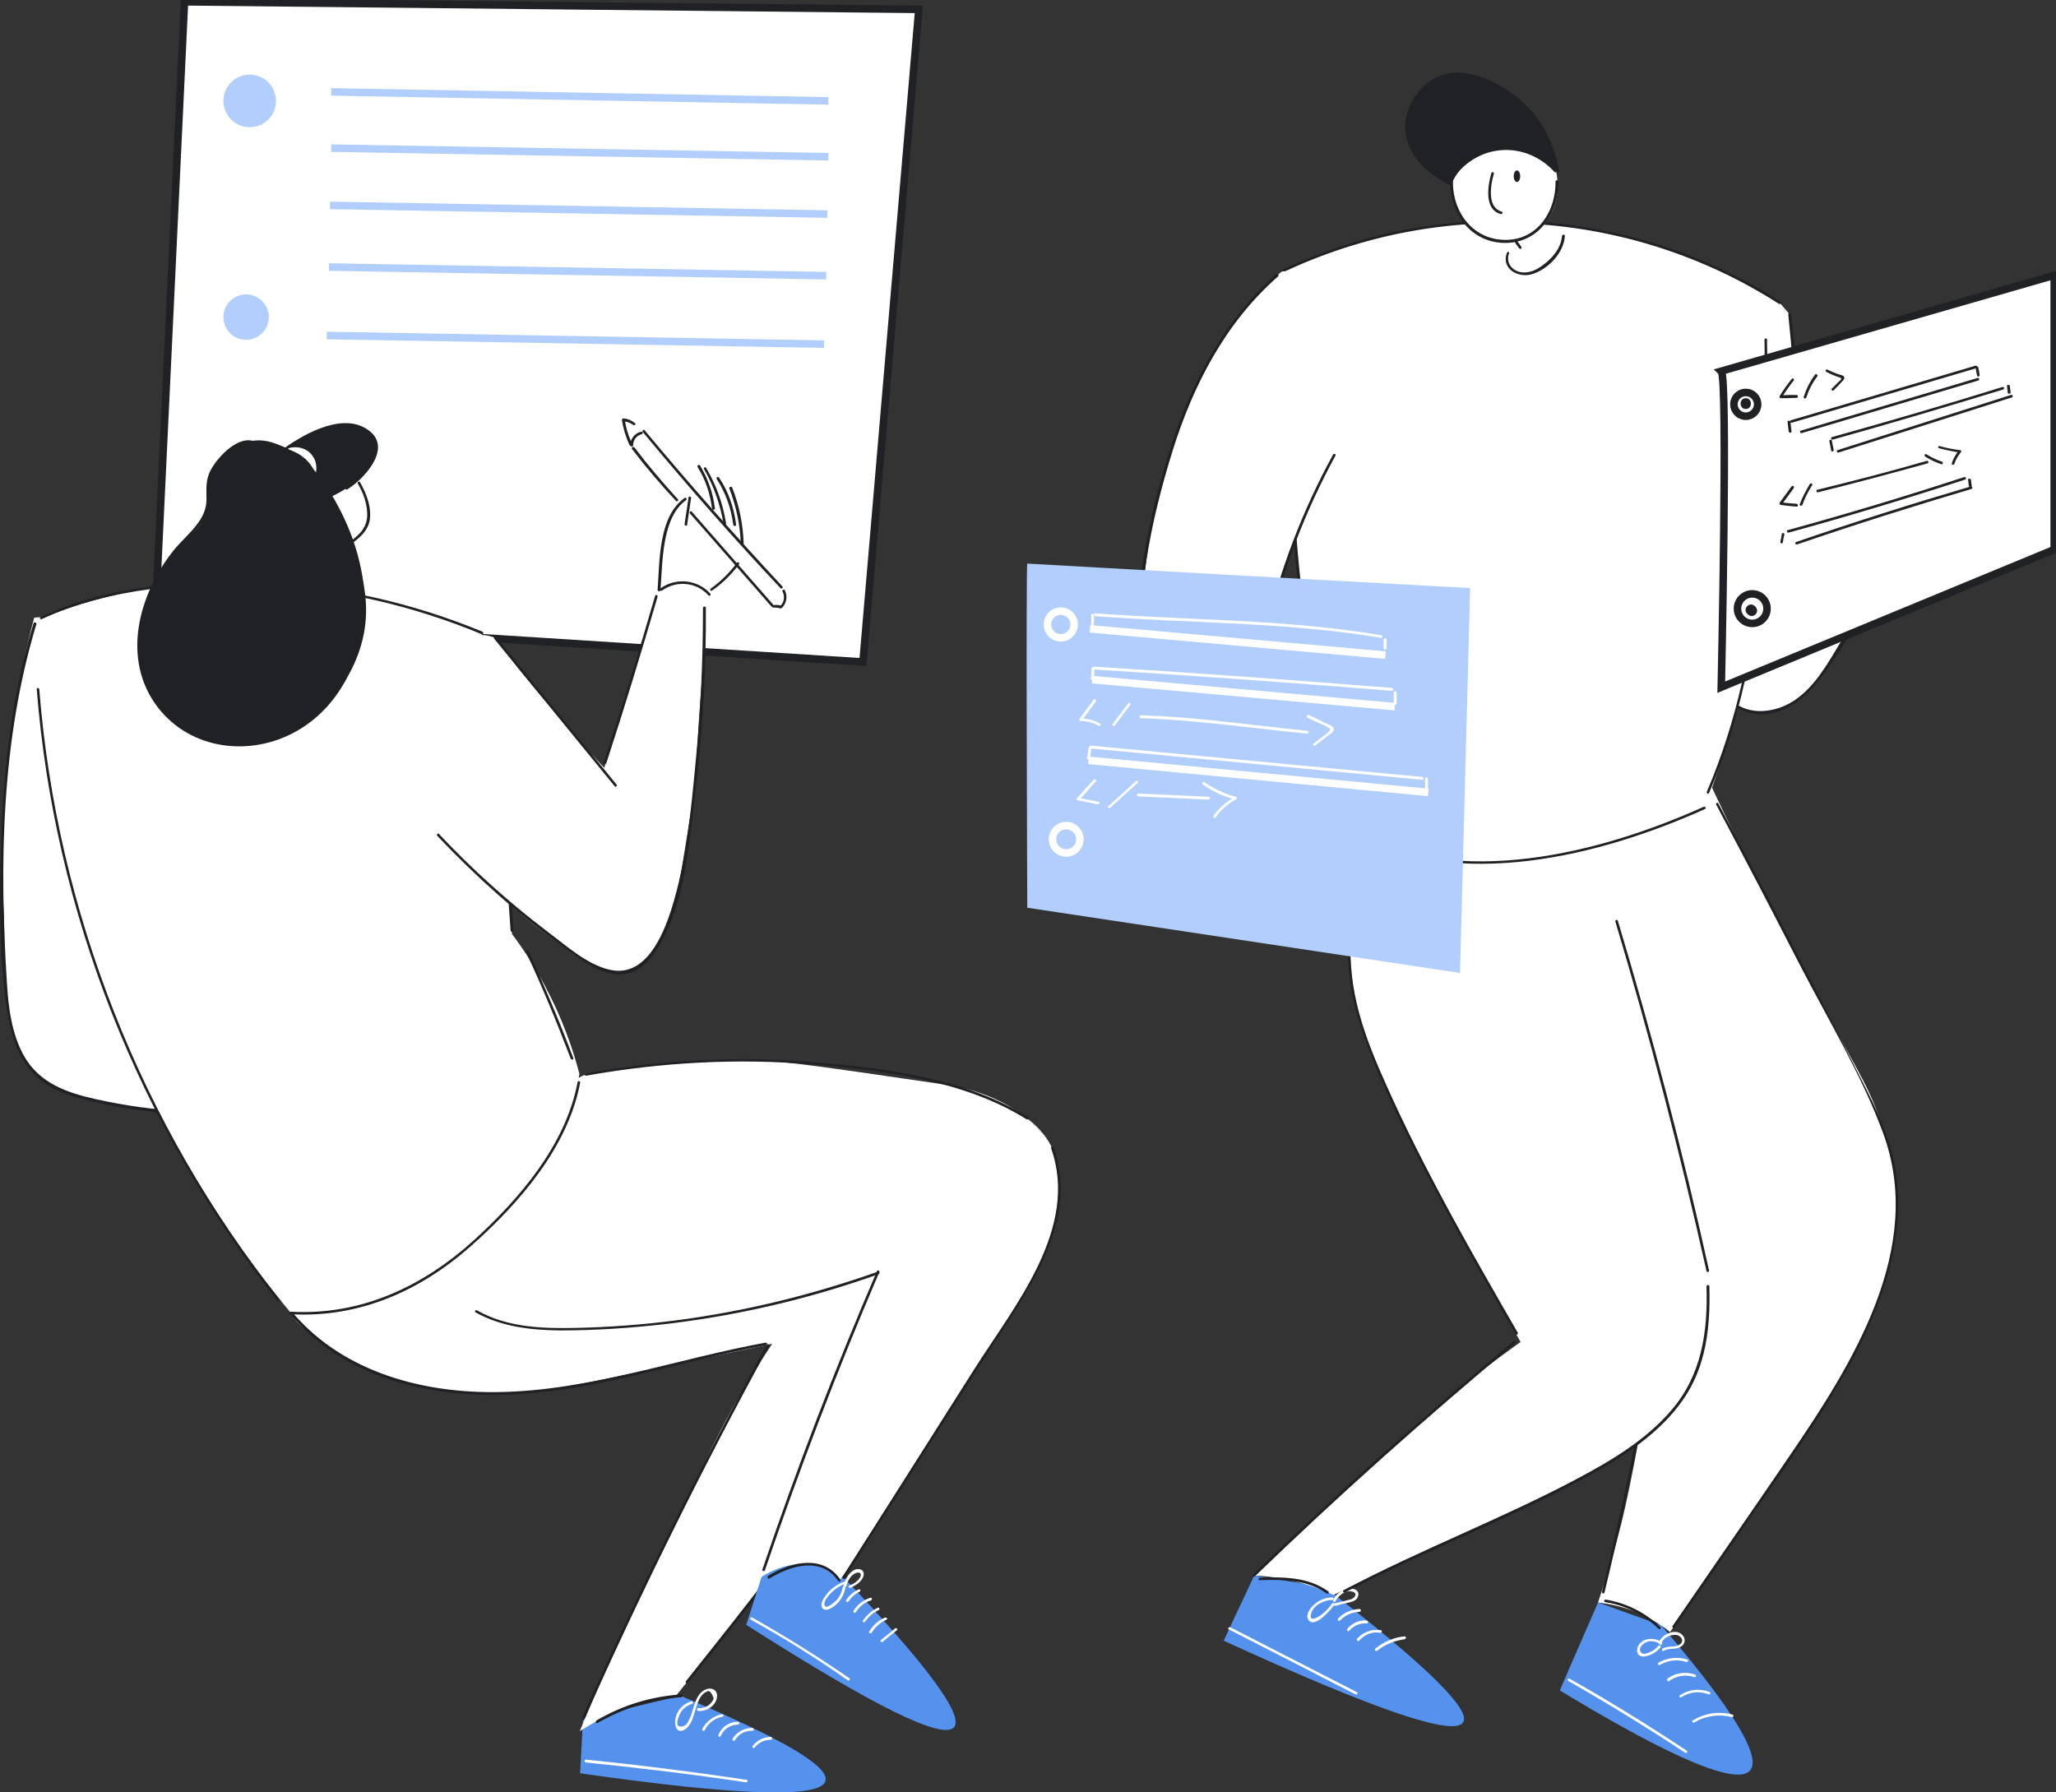 <?xml version="1.0" encoding="UTF-8"?> <svg xmlns="http://www.w3.org/2000/svg" width="273" height="238" viewBox="0 0 273 238" fill="none"><rect x="0" y="0" width="273" height="238" fill="#333333" stroke="none"/><g clip-path="url(#clip0)"><path d="M212.19 212.784C210.515 216.659 208.793 220.535 207.118 224.459C218.457 231.349 230.275 237.569 232.38 235.081C233.385 233.885 232.811 230.057 220.562 215.798C217.787 214.793 214.965 213.789 212.19 212.784Z" fill="#5492ED"></path><path d="M220.658 218.095C219.702 217.281 217.788 217.473 217.405 218.86C217.262 219.483 217.596 220.009 218.218 219.961C219.08 219.913 219.893 219.435 220.467 218.765C220.611 218.573 220.371 218.334 220.228 218.526C219.893 218.908 219.462 219.243 218.936 219.435C218.745 219.483 218.362 219.674 218.171 219.578C217.644 219.435 217.692 218.908 217.931 218.573C218.505 217.808 219.702 217.712 220.419 218.334C220.563 218.526 220.802 218.238 220.658 218.095Z" fill="white"></path><path d="M220.611 218.191C220.802 217.616 221.377 217.281 221.951 217.138C222.333 217.042 222.812 217.042 223.099 217.329C223.482 217.664 223.434 218.143 223.003 218.382C222.333 218.813 221.472 218.478 220.755 218.908C220.563 219.004 220.755 219.339 220.946 219.195C221.664 218.765 222.573 219.1 223.243 218.621C223.721 218.286 223.817 217.712 223.53 217.281C222.716 216.037 220.659 216.946 220.276 218.095C220.228 218.334 220.563 218.43 220.611 218.191Z" fill="white"></path><path d="M220.419 221.062C221.52 220.44 222.716 220.296 223.912 220.679C224.151 220.727 224.247 220.392 224.007 220.344C222.716 219.961 221.376 220.105 220.228 220.774C220.036 220.87 220.228 221.205 220.419 221.062Z" fill="white"></path><path d="M221.615 223.215C222.62 222.497 223.816 222.306 224.964 222.688C225.203 222.784 225.299 222.401 225.06 222.353C223.816 221.923 222.476 222.114 221.424 222.88C221.28 223.071 221.424 223.358 221.615 223.215Z" fill="white"></path><path d="M223.242 225.368C224.343 224.65 225.635 224.507 226.879 224.985C227.118 225.081 227.166 224.698 226.974 224.65C225.683 224.172 224.247 224.315 223.099 225.081C222.86 225.177 223.051 225.511 223.242 225.368Z" fill="white"></path><path d="M224.965 228.717C226.496 227.808 228.218 227.569 229.941 228C230.18 228.047 230.276 227.713 230.036 227.665C228.218 227.186 226.4 227.473 224.774 228.43C224.582 228.526 224.774 228.813 224.965 228.717Z" fill="white"></path><path d="M208.266 223.215C213.529 226.229 218.696 229.387 223.768 232.737C223.959 232.88 224.151 232.545 223.959 232.45C218.888 229.1 213.72 225.894 208.458 222.928C208.218 222.784 208.027 223.071 208.266 223.215Z" fill="white"></path><path d="M226.83 103.545C227.979 105.985 229.845 109.957 232.237 114.741C235.395 121.105 238.409 127.086 242.571 134.694C246.925 142.589 248.504 144.934 250.083 150.102C250.896 152.829 251.853 156.035 251.901 160.341C251.901 162.686 251.662 167.232 248.408 175.175C245.298 182.687 241.662 187.807 239.844 190.39C235.49 196.563 229.701 204.984 221.759 216.707C220.898 215.99 219.702 215.224 218.266 214.506C215.874 213.358 213.721 212.975 212.19 212.784C212.669 211.348 213.386 209.195 214.152 206.515C215.778 200.869 216.831 195.893 219.367 180.964C219.893 177.95 220.563 174.026 221.328 169.481C221.233 167.949 220.946 165.605 220.037 162.877C218.888 159.432 217.501 157.758 214.056 151.872C212.764 149.623 211.52 147.374 210.228 145.125C205.635 137.039 205.253 136.273 203.53 133.307C201.951 130.579 199.751 126.704 196.928 121.967C197.454 118.091 198.794 115.363 199.894 113.593C207.693 101.583 226.065 103.497 226.83 103.545Z" fill="white"></path><path d="M227.883 106.846C231.663 113.976 235.395 121.105 239.079 128.283C242.81 135.508 247.212 142.781 250.035 150.437C255.681 165.748 245.968 181.108 237.595 193.357C232.476 200.869 227.261 208.382 222.094 215.894C221.95 216.085 222.285 216.277 222.381 216.085C227.213 209.051 232.093 202.018 236.926 194.984C241.232 188.716 245.538 182.304 248.504 175.27C251.327 168.667 253.001 161.298 251.47 154.169C250.705 150.532 249.078 147.135 247.404 143.834C245.442 139.958 243.48 136.13 241.519 132.254C237.117 123.689 232.667 115.172 228.17 106.703C228.074 106.464 227.787 106.655 227.883 106.846Z" fill="#202124"></path><path d="M199.751 126.943C203.435 133.45 207.071 139.958 210.755 146.465C212.573 149.719 214.439 152.973 216.257 156.226C218.219 159.719 220.515 163.164 220.85 167.279C221.185 171.06 220.324 174.935 219.654 178.62C218.984 182.256 218.314 185.941 217.549 189.577C216.066 196.85 214.487 204.123 212.716 211.348C212.669 211.587 213.003 211.683 213.051 211.444C214.917 203.74 216.592 196.037 218.171 188.285C218.936 184.505 219.654 180.677 220.324 176.849C220.946 173.404 221.615 169.863 221.137 166.37C220.706 163.308 219.223 160.676 217.74 158.045C215.826 154.647 213.913 151.298 211.999 147.901C208.028 140.867 204.057 133.833 200.085 126.799C199.942 126.56 199.655 126.752 199.751 126.943Z" fill="#202124"></path><path d="M213.147 212.736C215.827 213.166 218.219 214.363 220.228 216.277C220.372 216.42 220.659 216.181 220.468 216.037C218.458 214.123 216.018 212.879 213.243 212.401C213.004 212.353 212.908 212.688 213.147 212.736Z" fill="#202124"></path><path d="M166.546 209.195C165.207 212.066 163.819 214.985 162.479 217.856C182.526 227.043 193.148 230.679 194.296 228.669C195.301 226.947 189.177 220.966 175.876 210.726C172.766 210.248 169.656 209.721 166.546 209.195Z" fill="#5492ED"></path><path d="M176.881 212.114C176.019 212.114 175.206 212.449 174.536 213.023C174.058 213.454 173.34 214.315 173.675 214.985C174.44 216.468 176.737 213.693 177.168 213.119C177.311 212.927 176.976 212.736 176.881 212.927C176.498 213.454 176.067 213.932 175.589 214.315C175.254 214.602 173.675 215.607 174.106 214.219C174.44 213.119 175.828 212.449 176.881 212.449C177.12 212.497 177.12 212.114 176.881 212.114Z" fill="white"></path><path d="M177.311 212.64C177.694 211.874 178.651 211.061 179.608 211.348C180.325 211.587 179.895 212.162 179.416 212.353C179.225 212.401 179.034 212.449 178.842 212.496C178.316 212.64 177.79 212.784 177.263 212.879C177.024 212.927 177.12 213.262 177.359 213.214C177.885 213.071 178.412 212.927 178.938 212.831C179.321 212.736 179.751 212.64 180.038 212.401C180.373 212.114 180.517 211.54 180.182 211.205C179.751 210.822 178.938 210.917 178.459 211.109C177.837 211.348 177.311 211.827 177.024 212.449C176.928 212.64 177.216 212.831 177.311 212.64Z" fill="white"></path><path d="M177.933 215.176C178.603 214.458 179.512 214.076 180.516 214.028C180.756 214.028 180.756 213.645 180.516 213.645C179.416 213.693 178.459 214.123 177.694 214.889C177.502 215.08 177.789 215.367 177.933 215.176Z" fill="white"></path><path d="M179.177 216.516C179.751 215.846 180.564 215.511 181.473 215.559C181.712 215.559 181.712 215.224 181.473 215.176C180.516 215.08 179.56 215.511 178.938 216.229C178.746 216.468 178.985 216.707 179.177 216.516Z" fill="white"></path><path d="M180.469 217.856C181.187 217.042 182.192 216.611 183.244 216.803C183.483 216.851 183.579 216.468 183.34 216.468C182.144 216.277 180.995 216.707 180.182 217.616C180.086 217.76 180.326 218.047 180.469 217.856Z" fill="white"></path><path d="M182.862 219.195C183.914 218.334 185.158 217.856 186.498 217.664C186.737 217.616 186.737 217.281 186.498 217.281C185.062 217.425 183.723 217.999 182.622 218.908C182.431 219.052 182.718 219.339 182.862 219.195Z" fill="white"></path><path d="M163.197 216.372C168.795 219.243 174.392 222.114 179.99 224.985C180.182 225.081 180.373 224.794 180.182 224.698C174.584 221.827 168.986 218.956 163.388 216.085C163.149 215.989 162.958 216.277 163.197 216.372Z" fill="white"></path><path d="M179.464 111.679C179.368 112.971 179.225 114.885 179.177 117.182C179.081 120.579 178.89 126.273 179.56 131.106C180.325 136.417 182.047 140.293 184.057 144.456C190.851 158.619 198.937 172.926 201.903 178.189C200.563 179.146 198.458 180.677 195.97 182.591C191.521 186.036 187.645 189.433 177.407 198.955C174.584 201.587 170.852 205.08 166.546 209.195C167.694 209.243 168.89 209.386 170.23 209.626C173.005 210.104 175.301 210.965 177.072 211.779C179.177 210.774 182.526 209.147 186.688 207.233C191.425 205.032 199.08 201.587 208.027 197.281C210.18 196.228 216.208 193.309 220.754 188.811C221.902 187.663 223.098 186.323 224.151 184.505C225.682 181.825 226.16 179.385 226.495 177.71C226.878 175.509 227.26 171.969 226.495 167.566C225.825 164.504 224.82 160.246 223.624 155.221C221.998 148.475 220.132 140.819 217.452 131.871C215.586 125.555 212.907 117.23 209.223 107.468C199.319 108.856 189.368 110.244 179.464 111.679Z" fill="white"></path><path d="M179.369 110.77C178.89 116.799 178.603 122.923 179.129 128.952C179.608 134.503 181.665 139.527 183.914 144.551C188.985 155.796 195.109 166.466 201.234 177.136C201.329 177.328 201.664 177.136 201.521 176.945C195.684 166.801 189.847 156.657 184.966 146.034C182.383 140.388 179.895 134.79 179.416 128.522C178.986 122.636 179.225 116.655 179.704 110.77C179.751 110.531 179.369 110.531 179.369 110.77Z" fill="#202124"></path><path d="M200.994 178.093C189.081 187.95 177.55 198.285 166.403 209.051C166.259 209.195 166.498 209.482 166.642 209.291C177.79 198.525 189.32 188.237 201.233 178.333C201.425 178.237 201.186 177.95 200.994 178.093Z" fill="#202124"></path><path d="M214.486 122.349C219.079 137.661 223.098 153.164 226.591 168.763C226.639 169.002 226.973 168.906 226.926 168.667C223.481 153.068 219.414 137.565 214.821 122.254C214.773 122.062 214.438 122.158 214.486 122.349Z" fill="#202124"></path><path d="M226.591 170.82C226.782 176.801 225.969 182.543 221.95 187.232C218.601 191.156 214.055 193.883 209.558 196.276C199.415 201.683 188.602 205.75 178.411 211.157C178.22 211.252 178.411 211.587 178.603 211.444C189.703 205.558 201.664 201.3 212.572 195.032C216.639 192.687 220.658 189.864 223.385 185.988C226.591 181.49 227.117 176.131 226.973 170.772C226.973 170.581 226.591 170.581 226.591 170.82Z" fill="#202124"></path><path d="M167.264 209.817C170.374 209.721 173.531 209.721 176.163 211.587C176.354 211.731 176.545 211.396 176.354 211.3C173.675 209.386 170.469 209.386 167.264 209.482C167.072 209.482 167.072 209.817 167.264 209.817Z" fill="#202124"></path><path d="M248.36 62.586C249.652 60.194 250.848 58.232 251.709 56.844C253.623 53.83 254.341 53.16 255.106 52.634C256.972 51.342 259.029 51.102 260.321 51.102C260.273 51.629 260.177 52.155 260.177 52.777C260.13 54.213 260.225 55.457 260.417 56.509C260.13 56.892 259.699 57.562 259.125 58.328C257.833 60.194 257.69 60.337 257.498 60.768C256.828 62.203 257.211 62.634 256.685 63.687C255.967 65.026 254.675 65.601 254.053 65.888C251.422 67.084 247.69 66.605 247.164 65.122C247.068 64.835 246.972 64.022 248.36 62.586Z" fill="white"></path><path d="M236.303 40.193C236.734 40.719 237.213 41.246 237.643 41.772C237.739 42.49 237.835 43.447 237.93 44.643C238.265 48.136 238.791 53.925 239.126 61.103C239.27 64.022 239.413 67.562 239.461 71.63C242.762 68.328 246.064 65.026 249.365 61.725C249.509 62.251 249.7 62.921 250.226 63.639C251.518 65.409 253.527 65.84 254.054 65.936C253.623 66.845 252.953 68.232 252.14 69.907C249.269 75.936 248.934 77.084 246.973 81.104C245.681 83.735 243.863 87.228 240.992 90.769C240.131 91.822 238.887 93.209 236.878 94.023C236.208 94.262 234.294 95.028 232.189 94.454C230.084 93.879 228.888 92.252 227.644 90.53C226.065 88.329 225.539 86.654 223.673 81.343C221.854 76.223 222.285 77.611 221.52 75.266C220.084 71.008 218.505 66.414 217.07 60.481C216.496 58.232 215.826 55.17 215.204 51.485C216.161 49.858 221.232 41.389 230.514 40.097C232.619 39.715 234.581 39.858 236.303 40.193Z" fill="white"></path><path d="M237.451 41.772C238.408 51.15 239.03 60.577 239.27 70.003C239.27 70.242 239.652 70.242 239.652 70.003C239.413 60.577 238.839 51.15 237.834 41.772C237.786 41.533 237.404 41.533 237.451 41.772Z" fill="#202124"></path><path d="M215.922 56.844C218.649 67.897 222.189 78.663 226.591 89.142C226.687 89.334 227.022 89.238 226.926 89.047C222.524 78.568 218.984 67.754 216.257 56.749C216.209 56.557 215.874 56.653 215.922 56.844Z" fill="#202124"></path><path d="M235.347 76.079C239.748 71.63 244.102 67.18 248.504 62.73C248.647 62.586 248.408 62.299 248.265 62.49C243.863 66.94 239.509 71.39 235.107 75.84C234.916 75.984 235.155 76.223 235.347 76.079Z" fill="#202124"></path><path d="M228.409 91.343C229.414 93.688 231.758 94.98 234.294 94.836C237.404 94.645 239.892 92.444 241.71 90.099C246.733 83.544 250.178 75.457 253.144 67.85C253.24 67.658 252.905 67.562 252.81 67.754C250.417 73.831 247.69 79.764 244.341 85.362C242.667 88.138 240.944 91.248 238.169 93.066C235.011 95.123 230.371 95.076 228.696 91.2C228.6 90.913 228.313 91.104 228.409 91.343Z" fill="#202124"></path><path d="M249.365 62.251C249.939 64.022 251.279 65.361 253.049 65.984C253.288 66.079 253.384 65.696 253.145 65.648C251.518 65.122 250.226 63.83 249.7 62.203C249.652 61.916 249.269 62.012 249.365 62.251Z" fill="#202124"></path><path d="M251.088 60.05C251.71 60.05 252.284 59.859 252.762 59.476C253.48 58.854 253.48 57.945 254.054 57.275C254.819 56.414 256.255 56.27 256.494 54.978C256.542 54.739 256.207 54.643 256.159 54.883C255.92 55.935 254.676 56.222 253.958 56.844C253.671 57.131 253.48 57.371 253.336 57.753C252.858 58.854 252.427 59.62 251.088 59.667C250.848 59.715 250.848 60.05 251.088 60.05Z" fill="#202124"></path><path d="M251.9 56.94C252.809 55.409 254.197 54.261 255.871 53.639C256.111 53.543 256.015 53.208 255.776 53.303C254.006 53.925 252.57 55.122 251.613 56.749C251.47 56.94 251.757 57.131 251.9 56.94Z" fill="#202124"></path><path d="M251.566 56.797C253.719 53.926 256.351 50.815 260.37 51.246C260.609 51.294 260.609 50.911 260.37 50.863C256.255 50.385 253.528 53.591 251.279 56.557C251.088 56.797 251.423 56.988 251.566 56.797Z" fill="#202124"></path><path d="M260.083 51.964C258.934 52.634 257.882 53.399 256.829 54.165C256.638 54.308 256.829 54.595 257.021 54.452C258.073 53.638 259.174 52.921 260.274 52.251C260.465 52.155 260.274 51.82 260.083 51.964Z" fill="#202124"></path><path d="M260.034 52.681C259.316 53.925 258.455 54.978 257.355 55.935C257.163 56.079 257.45 56.318 257.594 56.174C258.694 55.218 259.603 54.117 260.321 52.873C260.465 52.634 260.13 52.442 260.034 52.681Z" fill="#202124"></path><path d="M260.369 53.782C259.747 55.17 258.886 56.414 257.785 57.466C257.642 57.61 257.881 57.897 258.025 57.706C259.125 56.605 260.034 55.361 260.656 53.973C260.8 53.734 260.465 53.543 260.369 53.782Z" fill="#202124"></path><path d="M260.274 55.313C260.513 57.466 258.312 58.376 257.546 60.098C257.164 60.959 257.212 61.916 256.925 62.73C256.398 64.117 255.202 64.931 253.958 65.696C253.767 65.84 253.958 66.127 254.15 65.984C256.303 64.644 257.068 63.591 257.642 61.151C258.168 58.902 260.943 57.706 260.656 55.218C260.609 55.074 260.274 55.074 260.274 55.313Z" fill="#202124"></path><path d="M170.23 36.029C170.661 41.724 171.092 47.465 171.474 53.159C171.379 57.179 171.379 61.916 171.666 67.227C171.714 67.753 172.001 73.399 172.718 79.237C174.297 92.443 177.79 104.836 179.56 110.817C180.995 111.535 183.148 112.444 185.923 113.21C192.095 114.884 197.215 114.502 201.377 114.167C206.736 113.736 210.659 112.683 213.625 111.87C218.888 110.434 223.194 108.76 226.352 107.324C226.83 106.08 227.548 104.023 228.409 101.439C232.907 87.419 234.007 75.457 234.342 69.189C234.581 65.313 234.342 66.079 234.581 60.48C234.964 51.82 235.729 44.834 236.304 40.288C234.677 39.235 232.38 37.848 229.557 36.46C220.036 31.723 211.52 30.335 207.358 29.857C202.717 29.331 194.535 28.852 184.727 31.053C178.603 32.345 173.675 34.355 170.23 36.029Z" fill="white"></path><path d="M170.326 36.174C191.521 26.125 216.448 27.704 236.207 40.337C236.399 40.48 236.59 40.145 236.399 40.049C216.543 27.369 191.425 25.79 170.134 35.886C169.895 35.982 170.087 36.269 170.326 36.174Z" fill="#202124"></path><path d="M234.293 45.121C234.58 65.361 234.772 86.176 226.638 105.124C226.543 105.315 226.877 105.507 226.925 105.315C235.059 86.319 234.915 65.409 234.628 45.121C234.676 44.882 234.293 44.882 234.293 45.121Z" fill="#202124"></path><path d="M171.331 52.394C170.756 71.63 173.292 90.865 178.842 109.334C178.89 109.574 179.273 109.478 179.177 109.239C173.675 90.817 171.139 71.63 171.713 52.394C171.665 52.203 171.331 52.203 171.331 52.394Z" fill="#202124"></path><path d="M179.464 110.818C193.818 118.33 212.477 113.689 226.4 107.42C226.591 107.325 226.447 107.038 226.208 107.133C212.381 113.354 193.865 117.995 179.608 110.531C179.464 110.387 179.273 110.674 179.464 110.818Z" fill="#202124"></path><path d="M167.12 106.703C167.12 107.133 167.12 107.851 167.503 108.569C168.077 109.717 169.177 110.291 170.134 110.77C171.378 111.392 171.665 111.248 172.383 111.87C173.053 112.445 173.005 112.78 173.627 113.449C173.675 113.497 174.632 114.502 176.067 114.885C176.45 114.981 177.263 115.124 180.995 113.976C181.904 113.689 182.622 113.449 183.1 113.258C183.004 112.636 182.67 111.535 181.808 110.387C181.043 109.382 180.134 108.76 179.608 108.473C181.139 108.904 182.335 108.808 182.574 108.33C182.813 107.803 181.952 106.798 181.282 106.272C180.517 105.698 179.847 105.602 178.076 105.172C177.407 104.98 176.402 104.741 175.206 104.358C174.632 104.023 173.77 103.64 172.67 103.593C169.464 103.401 167.311 106.464 167.12 106.703Z" fill="white"></path><path d="M170.231 36.03C169.561 36.556 168.604 37.418 167.552 38.47C166.068 39.954 162.289 43.925 158.557 51.772C155.208 58.902 153.964 64.883 153.15 68.759C152.146 73.639 151.237 80.482 151.428 88.807C151.859 89.573 152.481 90.674 153.294 91.965C155.925 96.08 158.509 98.903 161.475 102.205C162.719 103.593 164.442 105.363 166.499 107.421C166.93 106.942 167.456 106.416 168.126 105.985C170.996 104.023 174.202 104.263 175.446 104.406C174.393 102.205 173.341 99.813 172.384 97.277C170.47 92.3 169.13 87.659 168.174 83.4C168.748 81.152 169.561 78.281 170.709 74.931C171.475 72.73 173.197 68.041 176.116 62.299C177.599 59.333 179.608 55.84 182.144 51.964C182.288 51.485 184.106 45.696 180.23 40.672C176.546 35.887 170.757 35.982 170.231 36.03Z" fill="white"></path><path d="M169.465 36.413C162.671 42.394 158.365 50.433 155.59 58.95C152.528 68.424 150.327 78.807 151.284 88.807C151.284 89.047 151.667 89.047 151.667 88.807C150.758 79.094 152.815 69.141 155.685 59.907C158.413 51.15 162.719 42.825 169.704 36.7C169.895 36.509 169.608 36.269 169.465 36.413Z" fill="#202124"></path><path d="M177.024 60.337C172.957 67.754 169.943 75.649 168.029 83.879C167.981 84.118 168.316 84.214 168.364 83.975C170.278 75.793 173.292 67.897 177.311 60.529C177.454 60.337 177.12 60.146 177.024 60.337Z" fill="#202124"></path><path d="M151.379 88.903C155.063 95.841 160.422 101.487 166.02 106.894C166.163 107.038 166.45 106.798 166.259 106.655C160.709 101.248 155.351 95.602 151.714 88.712C151.571 88.52 151.284 88.712 151.379 88.903Z" fill="#202124"></path><path d="M168.077 84.022C169.751 90.865 172.192 97.516 175.349 103.832C175.445 104.023 175.78 103.88 175.636 103.641C172.479 97.325 170.086 90.769 168.412 83.927C168.364 83.688 168.029 83.783 168.077 84.022Z" fill="#202124"></path><path d="M167.168 106.942C169.369 105.124 172.048 104.31 174.871 104.55C175.11 104.55 175.11 104.215 174.871 104.167C171.952 103.928 169.177 104.837 166.929 106.655C166.737 106.846 166.977 107.086 167.168 106.942Z" fill="#202124"></path><path d="M167.217 108.138C167.886 111.105 171.81 110.818 173.341 113.067C173.484 113.258 173.771 113.067 173.628 112.875C172.145 110.626 168.221 110.866 167.551 107.995C167.504 107.803 167.169 107.899 167.217 108.138Z" fill="#202124"></path><path d="M175.445 104.55C177.598 105.65 181.425 105.124 182.239 107.947C182.287 108.186 182.669 108.09 182.574 107.851C181.665 104.837 177.885 105.411 175.588 104.263C175.445 104.119 175.253 104.454 175.445 104.55Z" fill="#202124"></path><path d="M178.459 107.803C180.708 108.904 182.335 110.914 182.909 113.354C182.957 113.593 183.292 113.497 183.244 113.258C182.622 110.722 180.947 108.665 178.603 107.516C178.459 107.373 178.268 107.66 178.459 107.803Z" fill="#202124"></path><path d="M174.297 111.392C174.728 111.679 175.158 112.062 175.493 112.493C175.685 112.732 175.828 112.923 175.924 113.21C176.115 113.689 176.163 114.694 175.302 114.55C175.063 114.502 174.967 114.837 175.206 114.885C176.019 115.029 176.546 114.311 176.402 113.545C176.211 112.54 175.254 111.679 174.488 111.105C174.297 110.961 174.106 111.248 174.297 111.392Z" fill="#202124"></path><path d="M175.828 110.77C176.976 111.583 178.268 112.684 177.885 114.263C177.837 114.502 178.172 114.598 178.22 114.359C178.603 112.636 177.311 111.392 175.972 110.483C175.828 110.339 175.684 110.626 175.828 110.77Z" fill="#202124"></path><path d="M177.551 110.722C179.034 110.961 180.086 112.349 179.895 113.832C179.847 114.072 180.23 114.072 180.278 113.832C180.469 112.205 179.321 110.626 177.694 110.387C177.407 110.339 177.311 110.722 177.551 110.722Z" fill="#202124"></path><path d="M178.938 109.813C180.134 110.626 180.899 111.871 181.091 113.306C181.139 113.545 181.473 113.545 181.473 113.306C181.282 111.727 180.469 110.387 179.177 109.526C178.89 109.382 178.746 109.669 178.938 109.813Z" fill="#202124"></path><path d="M192.621 23.111C192.573 23.972 192.669 24.786 192.765 25.36C192.86 25.982 193.052 26.987 193.482 27.944C194.678 30.575 197.31 31.628 197.501 31.724C199.128 32.346 200.563 32.25 201.329 32.106C201.52 32.394 201.712 32.681 201.903 32.92C201.855 32.92 200.755 32.872 200.276 33.638C199.798 34.403 200.324 35.456 200.898 35.934C202.094 36.891 204.056 35.982 204.487 35.743C205.826 35.121 206.496 34.068 206.735 33.685C207.309 32.776 207.549 31.915 207.644 31.341C206.879 31.437 206.113 31.532 205.396 31.676C205.109 31.245 204.821 30.767 204.534 30.336C205.013 29.81 205.826 28.901 206.352 27.513C206.448 27.178 206.831 26.221 206.831 24.881C206.831 24.068 206.783 21.436 205.156 19.57C202.573 16.556 196.784 16.46 194.344 19.187C193.578 20.001 192.765 21.436 192.621 23.111Z" fill="white"></path><path d="M206.927 23.014C206.401 22.392 204.87 20.67 202.238 19.952C201.425 19.761 199.033 19.186 196.497 20.43C194.153 21.579 193.1 23.588 192.813 24.258C192.43 24.163 191.856 24.019 191.234 23.732C188.746 22.536 187.694 20.239 187.55 19.856C187.215 19.091 186.306 16.651 187.502 13.971C187.741 13.492 188.746 11.339 191.09 10.334C193.435 9.33 195.636 10.143 197.358 10.765C201.616 12.296 203.865 15.598 204.487 16.507C206.066 18.995 206.688 21.387 206.927 23.014Z" fill="#202124"></path><path d="M192.621 23.589C192.238 27.896 195.013 32.059 199.558 32.25C204.199 32.441 206.974 28.422 206.926 24.116C206.926 23.876 206.544 23.876 206.544 24.116C206.592 28.374 203.817 32.25 199.224 31.819C195.061 31.437 192.621 27.513 192.956 23.541C193.004 23.35 192.669 23.35 192.621 23.589Z" fill="#202124"></path><path d="M201.137 32.154C201.329 32.441 201.52 32.728 201.712 32.968C201.855 33.159 202.142 32.968 201.999 32.776C201.807 32.489 201.616 32.202 201.424 31.963C201.329 31.772 201.042 31.963 201.137 32.154Z" fill="#202124"></path><path d="M192.765 24.355C189.416 22.68 186.114 19.427 187.167 15.312C188.124 11.484 191.712 9.474 195.444 10.335C201.425 11.771 205.683 16.795 206.688 22.776C206.735 23.015 207.07 22.919 207.023 22.68C206.353 18.852 204.487 15.312 201.377 12.871C198.937 10.909 195.014 8.996 191.808 9.857C189.033 10.622 186.832 13.493 186.593 16.316C186.306 20.192 189.368 23.015 192.526 24.594C192.765 24.786 192.956 24.499 192.765 24.355Z" fill="#202124"></path><path d="M193.004 23.637C196.306 18.996 202.573 18.661 206.401 22.824C206.544 23.015 206.831 22.728 206.64 22.585C202.669 18.23 196.114 18.661 192.67 23.446C192.574 23.637 192.861 23.829 193.004 23.637Z" fill="#202124"></path><path d="M200.085 33.59C199.32 35.695 201.569 36.939 203.387 36.413C205.54 35.791 207.645 33.59 207.788 31.341C207.788 31.102 207.453 31.102 207.406 31.341C207.262 33.016 206.066 34.355 204.726 35.312C204.056 35.791 203.291 36.174 202.43 36.174C201.042 36.221 199.846 35.073 200.372 33.638C200.516 33.446 200.181 33.351 200.085 33.59Z" fill="#202124"></path><path d="M198.028 22.967C197.549 24.642 197.023 27.8 199.272 28.422C199.511 28.47 199.607 28.135 199.367 28.087C197.406 27.513 197.932 24.498 198.363 23.063C198.41 22.872 198.076 22.776 198.028 22.967Z" fill="#202124"></path><path d="M201.855 23.398C201.855 23.829 201.664 24.164 201.425 24.164C201.186 24.164 200.994 23.829 200.994 23.398C200.994 22.967 201.186 22.632 201.425 22.632C201.664 22.632 201.855 22.967 201.855 23.398Z" fill="#202124"></path><path d="M136.404 74.835C136.213 75.123 136.404 120.531 136.404 120.531L193.865 129.192C194.296 112.158 194.775 95.123 195.205 78.089C175.637 77.037 156.021 75.936 136.404 74.835Z" fill="#B1CEFC"></path><path d="M144.729 83.496L183.962 86.989" stroke="white" stroke-miterlimit="10"></path><path d="M145.017 90.243L185.206 93.832" stroke="white" stroke-miterlimit="10"></path><path d="M144.538 100.961L189.655 105.219" stroke="white" stroke-miterlimit="10"></path><path d="M141.572 113.258C142.576 113.258 143.39 112.444 143.39 111.44C143.39 110.436 142.576 109.621 141.572 109.621C140.568 109.621 139.754 110.436 139.754 111.44C139.754 112.444 140.568 113.258 141.572 113.258Z" stroke="white" stroke-miterlimit="10"></path><path d="M140.854 84.692C141.832 84.692 142.624 83.9 142.624 82.922C142.624 81.944 141.832 81.151 140.854 81.151C139.877 81.151 139.084 81.944 139.084 82.922C139.084 83.9 139.877 84.692 140.854 84.692Z" stroke="white" stroke-miterlimit="10"></path><path d="M144.729 100.674C144.777 100.243 144.873 99.765 144.921 99.334C144.969 99.095 144.586 99.095 144.538 99.334C144.49 99.765 144.395 100.243 144.347 100.674C144.347 100.913 144.682 100.913 144.729 100.674Z" fill="white"></path><path d="M144.825 99.382C159.513 100.77 174.154 102.157 188.842 103.545C189.081 103.545 189.081 103.21 188.842 103.162C174.154 101.774 159.513 100.387 144.825 98.999C144.634 98.999 144.634 99.382 144.825 99.382Z" fill="white"></path><path d="M189.225 103.401C189.225 103.832 189.225 104.31 189.225 104.741C189.225 104.98 189.607 104.98 189.607 104.741C189.607 104.31 189.607 103.832 189.607 103.401C189.56 103.162 189.225 103.162 189.225 103.401Z" fill="white"></path><path d="M145.208 90.147C145.304 89.669 145.351 89.238 145.304 88.76C145.304 88.52 144.921 88.52 144.921 88.76C144.969 89.19 144.921 89.621 144.825 90.051C144.825 90.291 145.16 90.386 145.208 90.147Z" fill="white"></path><path d="M145.351 88.903C158.508 89.716 171.666 90.674 184.823 91.726C185.062 91.726 185.062 91.391 184.823 91.343C171.666 90.291 158.508 89.334 145.351 88.52C145.112 88.52 145.112 88.855 145.351 88.903Z" fill="white"></path><path d="M185.062 91.965C185.062 92.444 185.062 92.922 185.062 93.401C185.062 93.64 185.445 93.64 185.445 93.401C185.445 92.922 185.445 92.444 185.445 91.965C185.397 91.726 185.062 91.726 185.062 91.965Z" fill="white"></path><path d="M145.16 83.305C145.256 82.778 145.303 82.252 145.256 81.678C145.256 81.439 144.873 81.439 144.873 81.678C144.921 82.204 144.921 82.683 144.825 83.209C144.777 83.448 145.112 83.544 145.16 83.305Z" fill="white"></path><path d="M145.447 81.821C158.078 82.778 170.805 82.587 183.34 84.692C183.579 84.74 183.675 84.405 183.435 84.357C170.9 82.204 158.126 82.396 145.447 81.439C145.208 81.439 145.208 81.773 145.447 81.821Z" fill="white"></path><path d="M183.723 84.931C183.723 85.314 183.723 85.697 183.723 86.08C183.723 86.319 184.105 86.319 184.105 86.08C184.105 85.697 184.105 85.314 184.105 84.931C184.058 84.692 183.723 84.692 183.723 84.931Z" fill="white"></path><path d="M145.208 92.922C144.586 93.784 143.964 94.597 143.342 95.458C143.246 95.554 143.39 95.745 143.486 95.745C144.347 95.745 145.112 95.937 145.878 96.368C146.069 96.463 146.261 96.176 146.069 96.08C145.256 95.602 144.395 95.41 143.486 95.41C143.533 95.506 143.581 95.602 143.629 95.698C144.251 94.836 144.873 94.023 145.495 93.162C145.686 92.922 145.352 92.731 145.208 92.922Z" fill="white"></path><path d="M148.03 96.32C148.7 95.41 149.418 94.501 150.088 93.592C150.231 93.401 149.896 93.209 149.8 93.401C149.131 94.31 148.413 95.219 147.743 96.128C147.552 96.32 147.887 96.511 148.03 96.32Z" fill="white"></path><path d="M151.475 95.363C158.843 95.602 166.259 96.702 173.579 97.42C173.819 97.42 173.819 97.085 173.579 97.037C166.259 96.32 158.843 95.171 151.475 94.98C151.236 95.028 151.236 95.363 151.475 95.363Z" fill="white"></path><path d="M173.579 95.267C174.058 95.506 174.488 95.745 174.967 95.937C175.397 96.128 175.971 96.32 176.354 96.607C176.45 96.654 176.498 96.702 176.593 96.75C176.593 96.99 176.498 97.181 176.306 97.277C176.163 97.42 175.924 97.564 175.78 97.707C175.349 98.042 174.919 98.377 174.44 98.712C174.249 98.856 174.44 99.143 174.632 98.999C175.254 98.521 175.876 98.042 176.498 97.564C176.737 97.372 177.215 97.133 177.12 96.75C177.024 96.367 176.354 96.176 176.019 96.032C175.254 95.65 174.536 95.267 173.771 94.932C173.579 94.884 173.388 95.171 173.579 95.267Z" fill="white"></path><path d="M145.256 103.497C144.49 104.31 143.772 105.172 143.007 105.985C142.911 106.081 142.959 106.272 143.103 106.272C144.012 106.464 144.873 106.607 145.782 106.798C146.021 106.846 146.117 106.511 145.877 106.464C144.968 106.272 144.107 106.129 143.198 105.937C143.246 106.033 143.246 106.129 143.294 106.224C144.059 105.411 144.777 104.55 145.543 103.736C145.638 103.593 145.399 103.353 145.256 103.497Z" fill="white"></path><path d="M147.409 107.277C148.605 106.176 149.801 105.076 151.045 103.975C151.237 103.832 150.95 103.545 150.806 103.736C149.61 104.837 148.414 105.937 147.17 107.038C146.979 107.181 147.218 107.42 147.409 107.277Z" fill="white"></path><path d="M151.14 105.746C154.25 105.889 157.36 106.033 160.47 106.176C160.709 106.176 160.709 105.841 160.47 105.794C157.36 105.65 154.25 105.506 151.14 105.363C150.901 105.363 150.901 105.746 151.14 105.746Z" fill="white"></path><path d="M159.704 104.167C160.996 105.076 162.431 105.746 164.01 106.176C164.01 106.081 163.962 105.937 163.962 105.842C162.814 106.464 161.857 107.277 161.14 108.33C160.996 108.521 161.331 108.712 161.427 108.521C162.144 107.516 163.053 106.703 164.154 106.129C164.297 106.033 164.25 105.842 164.106 105.794C162.575 105.411 161.187 104.741 159.896 103.832C159.704 103.736 159.513 104.023 159.704 104.167Z" fill="white"></path><path d="M228.553 49.284C229.462 50.098 228.553 91.248 228.553 91.248L272.761 72.969V36.556L228.553 49.284Z" fill="white" stroke="#202124" stroke-miterlimit="10"></path><path d="M231.806 55.265C232.678 55.265 233.385 54.558 233.385 53.686C233.385 52.814 232.678 52.107 231.806 52.107C230.934 52.107 230.228 52.814 230.228 53.686C230.228 54.558 230.934 55.265 231.806 55.265Z" stroke="#202124" stroke-miterlimit="10"></path><path d="M232.668 82.778C233.751 82.778 234.629 81.9 234.629 80.817C234.629 79.733 233.751 78.855 232.668 78.855C231.584 78.855 230.706 79.733 230.706 80.817C230.706 81.9 231.584 82.778 232.668 82.778Z" stroke="#202124" stroke-miterlimit="10"></path><path d="M231.806 54.308C232.715 54.308 232.715 52.873 231.806 52.873C230.897 52.873 230.897 54.308 231.806 54.308Z" fill="#202124"></path><path d="M231.998 81.487C232.045 81.534 232.045 81.534 232.093 81.582C232.38 81.869 232.811 81.869 233.098 81.582C233.385 81.295 233.385 80.865 233.098 80.577C233.05 80.529 233.05 80.529 233.002 80.482C232.715 80.195 232.285 80.195 231.998 80.482C231.71 80.769 231.71 81.247 231.998 81.487Z" fill="#202124"></path><path d="M237.931 50.289C237.357 51.007 236.783 51.82 236.304 52.586C236.256 52.681 236.304 52.873 236.448 52.873C237.165 52.873 237.835 52.873 238.553 52.825C238.792 52.825 238.792 52.442 238.553 52.442C237.835 52.442 237.165 52.442 236.448 52.49C236.495 52.586 236.543 52.681 236.591 52.777C237.07 52.012 237.596 51.246 238.17 50.528C238.314 50.385 238.074 50.145 237.931 50.289Z" fill="#202124"></path><path d="M240.993 49.763C240.323 50.672 239.844 51.629 239.509 52.681C239.414 52.921 239.796 53.016 239.844 52.777C240.179 51.772 240.658 50.815 241.328 49.954C241.423 49.763 241.088 49.571 240.993 49.763Z" fill="#202124"></path><path d="M242.523 49.38C243.049 49.667 243.623 49.906 244.197 50.098C244.341 50.145 244.484 50.145 244.484 50.337C244.484 50.385 244.149 50.72 244.054 50.767C243.767 51.054 243.528 51.342 243.24 51.581C243.097 51.724 243.336 52.011 243.48 51.82C243.862 51.437 244.245 51.055 244.628 50.624C244.771 50.48 244.963 50.289 244.867 50.05C244.771 49.81 244.389 49.81 244.197 49.715C243.671 49.571 243.193 49.332 242.666 49.093C242.475 48.949 242.284 49.284 242.523 49.38Z" fill="#202124"></path><path d="M237.355 56.031C237.403 56.462 237.451 56.892 237.499 57.275C237.547 57.514 237.882 57.514 237.882 57.275C237.834 56.844 237.786 56.414 237.738 56.031C237.69 55.792 237.355 55.792 237.355 56.031Z" fill="#202124"></path><path d="M237.931 56.127C246.064 53.734 254.245 51.294 262.379 48.901C262.618 48.853 262.523 48.471 262.283 48.566C254.15 50.959 245.968 53.399 237.835 55.792C237.596 55.84 237.691 56.222 237.931 56.127Z" fill="#202124"></path><path d="M239.222 57.514C247.021 55.169 254.868 52.873 262.666 50.528C262.905 50.48 262.81 50.098 262.57 50.193C254.772 52.538 246.925 54.835 239.127 57.179C238.935 57.227 239.031 57.562 239.222 57.514Z" fill="#202124"></path><path d="M262.331 48.854C262.379 49.188 262.427 49.523 262.522 49.858C262.57 50.098 262.905 50.002 262.857 49.763C262.809 49.428 262.761 49.093 262.666 48.758C262.618 48.566 262.283 48.662 262.331 48.854Z" fill="#202124"></path><path d="M242.906 58.615C243.002 58.997 243.05 59.38 243.145 59.811C243.193 60.05 243.528 59.954 243.48 59.715C243.384 59.332 243.337 58.95 243.241 58.519C243.193 58.28 242.858 58.375 242.906 58.615Z" fill="#202124"></path><path d="M243.337 58.376C250.896 56.27 258.456 54.021 265.967 51.724C266.206 51.677 266.111 51.294 265.871 51.39C258.36 53.734 250.8 55.935 243.241 58.041C243.05 58.088 243.145 58.423 243.337 58.376Z" fill="#202124"></path><path d="M244.102 60.098C251.757 57.658 259.46 55.217 267.116 52.777C267.355 52.729 267.259 52.346 267.02 52.442C259.365 54.883 251.662 57.323 244.007 59.763C243.815 59.811 243.911 60.146 244.102 60.098Z" fill="#202124"></path><path d="M266.493 51.246C266.541 51.533 266.541 51.82 266.589 52.107C266.589 52.346 266.972 52.346 266.972 52.107C266.924 51.82 266.924 51.533 266.876 51.246C266.828 51.055 266.446 51.055 266.493 51.246Z" fill="#202124"></path><path d="M237.882 64.596C237.356 65.314 236.829 66.031 236.303 66.749C236.255 66.845 236.303 66.988 236.399 67.036C237.116 67.132 237.834 67.228 238.552 67.275C238.791 67.275 238.791 66.94 238.552 66.893C237.882 66.845 237.164 66.797 236.494 66.701C236.542 66.797 236.542 66.893 236.59 66.988C237.116 66.27 237.643 65.553 238.169 64.835C238.312 64.596 238.025 64.404 237.882 64.596Z" fill="#202124"></path><path d="M240.323 64.261C239.796 65.122 239.318 66.031 238.983 66.94C238.887 67.18 239.27 67.227 239.318 67.036C239.653 66.127 240.083 65.266 240.61 64.452C240.753 64.261 240.466 64.069 240.323 64.261Z" fill="#202124"></path><path d="M241.423 65.361C246.255 64.165 251.087 62.873 255.92 61.533C256.159 61.486 256.063 61.103 255.824 61.199C251.039 62.586 246.207 63.83 241.327 65.026C241.088 65.074 241.184 65.457 241.423 65.361Z" fill="#202124"></path><path d="M255.633 60.624C256.302 61.055 257.02 61.39 257.738 61.629C257.977 61.725 258.073 61.342 257.833 61.294C257.116 61.055 256.446 60.72 255.824 60.337C255.585 60.194 255.441 60.481 255.633 60.624Z" fill="#202124"></path><path d="M257.498 59.524C258.407 59.763 259.316 59.954 260.273 60.098C260.225 60.002 260.178 59.907 260.13 59.811C259.699 60.289 259.364 60.864 259.173 61.486C259.077 61.725 259.46 61.821 259.508 61.581C259.699 61.007 259.986 60.529 260.369 60.05C260.465 59.907 260.417 59.763 260.225 59.763C259.316 59.667 258.455 59.476 257.546 59.237C257.355 59.141 257.259 59.476 257.498 59.524Z" fill="#202124"></path><path d="M236.591 70.912C236.543 71.247 236.495 71.582 236.399 71.917C236.351 72.156 236.686 72.251 236.734 72.012C236.782 71.677 236.83 71.342 236.925 71.007C236.973 70.768 236.638 70.672 236.591 70.912Z" fill="#202124"></path><path d="M237.5 70.72C245.346 68.567 253.145 66.223 260.896 63.687C261.135 63.639 261.039 63.256 260.8 63.352C253.049 65.888 245.251 68.232 237.404 70.385C237.165 70.433 237.261 70.768 237.5 70.72Z" fill="#202124"></path><path d="M238.6 72.299C246.256 69.668 254.006 67.228 261.757 64.931C261.996 64.883 261.901 64.5 261.662 64.596C253.863 66.893 246.16 69.333 238.505 71.965C238.313 72.012 238.361 72.347 238.6 72.299Z" fill="#202124"></path><path d="M261.326 63.734C261.374 63.974 261.374 64.261 261.422 64.5C261.47 64.739 261.805 64.739 261.805 64.5C261.757 64.261 261.757 63.974 261.709 63.734C261.661 63.495 261.279 63.495 261.326 63.734Z" fill="#202124"></path><path d="M24.497 0.239L20.621 81.917L114.587 87.898L122.003 1.244L24.497 0.239Z" fill="white" stroke="#202124" stroke-miterlimit="10"></path><path d="M33.156 16.891C35.085 16.891 36.648 15.327 36.648 13.398C36.648 11.469 35.085 9.905 33.156 9.905C31.227 9.905 29.663 11.469 29.663 13.398C29.663 15.327 31.227 16.891 33.156 16.891Z" fill="#B1CEFC"></path><path d="M32.677 45.121C34.342 45.121 35.691 43.772 35.691 42.107C35.691 40.442 34.342 39.093 32.677 39.093C31.013 39.093 29.663 40.442 29.663 42.107C29.663 43.772 31.013 45.121 32.677 45.121Z" fill="#B1CEFC"></path><path d="M43.969 12.201L109.994 13.398" stroke="#B1CEFC" stroke-miterlimit="10"></path><path d="M43.969 19.666L109.994 20.814" stroke="#B1CEFC" stroke-miterlimit="10"></path><path d="M43.825 27.274L109.85 28.422" stroke="#B1CEFC" stroke-miterlimit="10"></path><path d="M43.682 35.456L109.707 36.604" stroke="#B1CEFC" stroke-miterlimit="10"></path><path d="M43.395 44.547L109.421 45.696" stroke="#B1CEFC" stroke-miterlimit="10"></path><path d="M77.411 228.239C77.267 230.631 77.172 233.024 77.028 235.464C98.128 238.479 108.988 238.813 109.61 236.469C110.137 234.507 103.725 230.775 90.377 225.177C86.071 226.181 81.765 227.234 77.411 228.239Z" fill="#5492ED"></path><path d="M91.813 225.894C90.665 226.229 89.803 227.186 89.66 228.382C89.564 229.1 89.851 230.201 90.808 229.722C91.813 229.196 92.1 227.808 92.387 226.851C92.626 226.134 92.866 225.272 93.535 224.794C94.062 224.459 94.205 224.411 94.54 224.985C94.827 225.511 94.827 225.607 94.444 226.086C94.014 226.612 93.392 226.851 92.722 226.803C92.483 226.803 92.483 227.138 92.722 227.186C93.823 227.282 95.066 226.516 95.21 225.32C95.306 224.363 94.444 223.98 93.631 224.363C92.531 224.889 92.244 226.229 91.909 227.282C91.813 227.665 91.669 228.047 91.478 228.382C91.382 228.574 91.239 228.909 91.047 229.052C90.856 229.196 90.282 229.387 90.043 229.148C89.708 228.861 90.186 227.76 90.33 227.473C90.665 226.851 91.239 226.468 91.909 226.229C92.1 226.181 92.004 225.846 91.813 225.894Z" fill="white"></path><path d="M93.582 229.722C94.061 228.765 94.922 228.143 95.927 227.952C96.166 227.904 96.07 227.569 95.831 227.617C94.731 227.856 93.774 228.574 93.248 229.579C93.152 229.77 93.487 229.961 93.582 229.722Z" fill="white"></path><path d="M95.688 230.536C96.071 229.626 96.932 229.004 97.985 229.004C98.224 229.004 98.224 228.622 97.985 228.622C96.836 228.622 95.832 229.291 95.401 230.344C95.305 230.536 95.593 230.727 95.688 230.536Z" fill="white"></path><path d="M97.602 231.062C98.081 230.248 98.942 229.77 99.899 229.818C100.138 229.818 100.138 229.483 99.899 229.435C98.846 229.435 97.841 229.961 97.267 230.871C97.171 231.11 97.459 231.253 97.602 231.062Z" fill="white"></path><path d="M100.185 232.067C100.711 231.397 101.477 231.014 102.338 231.014C102.577 231.014 102.577 230.631 102.338 230.631C101.381 230.679 100.52 231.062 99.946 231.828C99.802 231.971 100.041 232.21 100.185 232.067Z" fill="white"></path><path d="M77.795 234.029C84.924 234.746 92.004 235.608 99.037 236.66C99.277 236.708 99.372 236.325 99.133 236.325C92.052 235.273 84.924 234.363 77.795 233.646C77.555 233.646 77.555 233.981 77.795 234.029Z" fill="white"></path><path d="M38.897 174.648C39.041 175.318 39.95 176.084 41.816 177.567C43.155 178.668 46.026 180.821 49.901 182.352C57.508 185.366 66.36 185.079 69.183 184.936C72.627 184.744 78.034 183.644 88.703 181.347C90.712 180.916 100.329 178.907 102.53 178.428C101.86 179.433 100.903 180.916 99.803 182.687C96.262 188.429 94.636 191.97 89.851 201.922C84.014 213.98 83.392 215.033 80.952 220.535C79.278 224.363 77.938 227.569 76.981 229.866C78.129 229.148 79.421 228.382 80.904 227.713C84.254 226.181 87.316 225.512 89.756 225.177C90.712 223.98 92.148 222.21 93.822 220.057C99.803 212.449 105.592 205.08 111.955 195.845C111.955 195.845 116.788 188.811 122.433 178.189C122.864 177.423 124.538 174.122 125.447 169.528C126.069 166.323 126.691 163.021 125.017 159.911C124.012 158.093 122.672 157.088 121.716 156.37C118.797 154.169 115.687 153.547 113.917 153.308C106.597 152.207 99.324 153.451 90.808 154.743C87.89 155.174 83.392 155.844 77.842 156.561C75.45 156.705 72.053 156.992 68.034 157.805C52.867 161.011 37.844 169.863 38.897 174.648Z" fill="white"></path><path d="M38.753 174.744C45.212 182.256 55.212 185.127 64.876 185.223C77.459 185.366 89.516 180.869 101.716 178.62C101.956 178.572 101.86 178.237 101.621 178.285C89.851 180.438 78.32 184.649 66.264 184.84C56.264 185.031 45.739 182.256 38.992 174.457C38.849 174.313 38.61 174.6 38.753 174.744Z" fill="#202124"></path><path d="M101.812 178.572C92.961 194.745 84.78 211.3 77.268 228.143C77.172 228.335 77.507 228.526 77.555 228.335C85.067 211.492 93.248 194.936 102.099 178.763C102.243 178.524 101.908 178.38 101.812 178.572Z" fill="#202124"></path><path d="M77.842 156.753C85.976 155.604 94.109 154.265 102.29 153.403C109.276 152.686 118.318 152.542 123.486 158.236C129.227 164.504 123.581 175.844 120.28 182.017C116.596 188.859 112.194 195.415 107.649 201.731C102.386 209.051 96.74 216.133 91.095 223.215C90.951 223.406 91.191 223.645 91.334 223.454C102.147 209.913 113.39 196.18 121.333 180.725C124.251 175.031 128.366 166.227 125.064 159.911C121.859 153.786 113.199 152.59 107.027 152.733C97.267 152.973 87.363 155.078 77.698 156.418C77.507 156.466 77.603 156.801 77.842 156.753Z" fill="#202124"></path><path d="M79.373 228.765C82.818 226.803 86.454 225.655 90.425 225.368C90.664 225.368 90.664 224.985 90.425 224.985C86.406 225.272 82.674 226.421 79.229 228.43C78.99 228.574 79.134 228.909 79.373 228.765Z" fill="#202124"></path><path d="M101.43 208.43C100.665 210.87 99.851 213.31 99.086 215.75C116.023 226.564 125.209 231.11 126.692 229.339C127.984 227.76 123.104 221.109 112.052 209.482C111.238 208.908 109.947 208.142 108.176 207.712C105.019 206.994 102.387 207.999 101.43 208.43Z" fill="#5492ED"></path><path d="M112.004 210.056C111.143 210.391 110.377 210.918 109.803 211.635C109.468 212.066 108.798 212.975 109.181 213.501C109.612 214.123 110.569 213.454 110.951 213.119C111.621 212.544 112.1 211.731 112.243 210.822C112.291 210.583 111.956 210.487 111.908 210.726C111.813 211.3 111.573 211.875 111.191 212.353C110.951 212.64 109.42 214.028 109.468 212.927C109.468 212.449 110.138 211.731 110.425 211.444C110.904 210.965 111.478 210.583 112.1 210.343C112.339 210.296 112.243 209.961 112.004 210.056Z" fill="white"></path><path d="M112.386 210.583C112.53 209.865 113.104 208.908 113.917 208.812C114.3 208.764 114.396 209.147 114.204 209.434C114.109 209.626 113.965 209.769 113.822 209.913C113.535 210.2 113.152 210.391 112.769 210.535C112.578 210.631 112.721 210.966 112.96 210.822C113.535 210.535 114.157 210.2 114.491 209.626C114.731 209.243 114.826 208.669 114.348 208.429C113.248 207.951 112.243 209.53 112.051 210.391C111.956 210.678 112.338 210.822 112.386 210.583Z" fill="white"></path><path d="M112.673 212.64C113.056 212.066 113.534 211.635 114.156 211.348C114.348 211.253 114.204 210.918 113.965 211.061C113.295 211.396 112.721 211.875 112.338 212.497C112.243 212.64 112.578 212.832 112.673 212.64Z" fill="white"></path><path d="M113.631 214.076C114.109 213.31 114.779 212.784 115.64 212.497C115.88 212.449 115.784 212.066 115.545 212.162C114.636 212.449 113.822 213.071 113.344 213.884C113.2 214.076 113.535 214.267 113.631 214.076Z" fill="white"></path><path d="M114.875 215.32C115.353 214.65 115.928 214.123 116.693 213.789C116.884 213.693 116.741 213.358 116.502 213.501C115.736 213.884 115.066 214.458 114.588 215.176C114.444 215.32 114.731 215.511 114.875 215.32Z" fill="white"></path><path d="M115.736 216.803C116.214 216.038 116.884 215.415 117.697 215.081C117.889 214.985 117.745 214.698 117.506 214.793C116.597 215.176 115.879 215.846 115.401 216.66C115.305 216.803 115.64 216.994 115.736 216.803Z" fill="white"></path><path d="M117.219 217.999C117.841 217.473 118.463 216.947 119.085 216.468C119.276 216.325 118.989 216.085 118.845 216.229C118.223 216.755 117.602 217.282 116.98 217.76C116.788 217.904 117.027 218.143 117.219 217.999Z" fill="white"></path><path d="M99.708 215.08C104.158 217.521 108.416 220.2 112.578 223.119C112.77 223.263 112.961 222.928 112.77 222.832C108.607 219.961 104.301 217.282 99.9 214.793C99.708 214.65 99.517 214.937 99.708 215.08Z" fill="white"></path><path d="M77.795 142.637C76.36 143.307 74.35 144.456 72.245 146.178C70.523 147.566 64.398 152.733 62.628 161.729C61.576 166.992 62.485 171.442 63.25 174.122C64.542 174.744 66.552 175.557 69.135 176.131C72.197 176.801 74.876 176.801 81.431 176.275C86.55 175.844 89.134 175.605 92.818 175.079C97.938 174.313 104.923 173.213 113.439 170.15C114.779 169.672 115.879 169.241 116.645 168.906C116.405 169.48 116.023 170.39 115.544 171.49C112.961 177.615 110.999 182.591 108.702 188.429C105.593 196.372 102.818 203.692 100.521 209.817C101.43 209.099 102.818 208.334 104.588 207.903C105.688 207.664 107.124 207.329 108.75 207.951C110.138 208.477 111.047 209.386 111.43 209.913C112.052 209.099 113.056 207.807 114.157 206.181C116.31 203.07 117.697 200.63 118.271 199.721C120.089 196.611 122.912 192.257 128.51 183.548C130.663 180.246 132.72 176.897 134.825 173.548C136.404 171.06 137.888 168.811 139.131 165.366C140.328 162.112 140.567 159.959 140.615 158.954C140.71 157.136 140.854 154.887 139.706 152.446C139.179 151.346 138.318 150.006 136.356 148.475C132.003 145.03 126.931 144.216 125.209 143.977C111.143 141.92 104.109 140.867 100.712 140.819C94.828 140.723 86.981 141.058 77.795 142.637Z" fill="white"></path><path d="M77.843 142.829C87.794 141.058 97.889 140.484 107.937 141.345C117.41 142.111 128.127 143.499 136.309 148.618C136.5 148.762 136.691 148.427 136.5 148.331C128.462 143.307 118.128 141.92 108.846 141.106C98.464 140.149 87.986 140.676 77.747 142.542C77.508 142.542 77.603 142.877 77.843 142.829Z" fill="#202124"></path><path d="M63.154 174.265C66.599 176.179 70.427 176.61 74.35 176.658C79.182 176.658 84.062 176.323 88.895 175.749C98.368 174.6 107.65 172.399 116.644 169.193C116.884 169.098 116.788 168.763 116.549 168.858C107.889 171.921 98.942 174.122 89.804 175.318C85.402 175.892 80.952 176.227 76.503 176.323C72.005 176.419 67.412 176.275 63.394 174.026C63.154 173.835 62.963 174.17 63.154 174.265Z" fill="#202124"></path><path d="M116.453 168.763C110.856 181.778 105.784 194.984 101.239 208.382C101.143 208.621 101.526 208.717 101.574 208.477C106.119 195.127 111.191 181.921 116.74 168.954C116.884 168.763 116.549 168.571 116.453 168.763Z" fill="#202124"></path><path d="M139.562 152.446C143.342 163.117 134.682 173.404 129.324 181.873C123.487 191.06 117.697 200.247 111.86 209.386C111.717 209.578 112.052 209.769 112.148 209.578C118.463 199.625 124.778 189.625 131.142 179.672C136.213 171.729 143.438 162.351 139.897 152.399C139.849 152.159 139.514 152.255 139.562 152.446Z" fill="#202124"></path><path d="M102.196 209.578C105.019 207.855 109.038 206.659 111.287 209.913C111.43 210.104 111.717 209.913 111.574 209.721C109.229 206.324 104.971 207.425 102.005 209.243C101.813 209.434 101.957 209.721 102.196 209.578Z" fill="#202124"></path><path d="M35.596 137.9C36.122 137.183 35.931 137.613 37.605 135.699C40.859 132.063 42.438 130.197 43.49 128.522C44.065 127.613 44.687 126.512 45.404 126.608C45.883 126.656 46.218 127.182 46.552 127.756C47.462 129.288 47.414 130.867 47.414 131.058C47.366 132.111 47.079 132.446 46.265 134.36C45.021 137.422 45.356 137.565 44.399 139.384C43.682 140.723 43.012 141.633 42.246 142.637C40.907 144.408 39.902 145.317 39.519 145.652C38.323 146.704 37.653 147.279 36.601 147.374C36.362 147.374 35.118 147.518 34.304 146.8C32.582 145.365 33.539 140.867 35.596 137.9Z" fill="white"></path><path d="M4.545 82.013C3.302 86.702 2.249 91.774 1.483 97.229C0.622 103.449 0.479 108.186 0.335 112.158C0.096 120.101 0.67 118.043 0.574 127.661C0.574 129.144 0.479 132.302 1.531 136.226C2.44 139.671 3.445 141.058 3.876 141.537C5.598 143.69 7.703 144.551 9.426 145.269C11.531 146.13 13.588 146.465 17.559 147.039C19.616 147.326 21.339 147.518 22.487 147.614C25.071 147.805 27.893 147.901 30.956 147.805C32.965 147.757 34.879 147.614 36.649 147.374C36.84 146.417 37.032 145.173 36.984 143.738C36.888 141.489 36.266 139.671 35.74 138.57C33.204 136.417 31.051 134.79 29.616 133.69C28.276 132.685 26.65 131.489 23.444 129C21.004 127.134 19.999 125.986 19.282 124.598C18.468 123.019 18.372 121.632 18.372 116.56C18.372 113.45 18.372 111.918 18.468 108.808C18.66 103.258 18.516 103.832 18.66 97.42C18.899 87.516 19.234 86.846 18.372 85.506C17.559 84.166 14.784 81.152 4.545 82.013Z" fill="white"></path><path d="M4.449 82.778C1.914 91.152 0.718 99.813 0.287 108.521C-0.096 116.703 -0.239 125.268 0.813 133.403C1.196 136.226 1.866 139.144 3.588 141.537C5.406 144.025 8.038 145.221 10.956 145.939C19.281 148.092 28.084 148.523 36.649 147.614C36.888 147.566 36.888 147.231 36.649 147.231C28.659 148.092 20.525 147.709 12.679 145.939C8.851 145.078 5.263 143.834 3.205 140.245C1.531 137.278 1.1 133.69 0.909 130.34C-0.096 114.502 0.191 98.186 4.832 82.874C4.88 82.635 4.497 82.539 4.449 82.778Z" fill="#202124"></path><path d="M18.516 96.08C18.468 100.722 18.372 105.363 18.325 110.052C18.277 112.54 18.229 115.028 18.229 117.517C18.181 119.191 18.038 120.962 18.372 122.589C19.042 125.938 21.865 127.996 24.401 129.957C28.133 132.876 31.913 135.795 35.644 138.761C35.836 138.905 36.075 138.666 35.884 138.522C32.391 135.795 28.898 133.067 25.406 130.34C22.2 127.852 18.803 125.46 18.564 121.01C18.181 112.78 18.803 104.406 18.899 96.128C18.899 95.841 18.516 95.841 18.516 96.08Z" fill="#202124"></path><path d="M35.74 139.814C36.601 141.633 36.888 143.594 36.697 145.556C36.649 145.795 37.032 145.795 37.079 145.556C37.319 143.499 36.984 141.489 36.075 139.623C35.979 139.431 35.644 139.575 35.74 139.814Z" fill="#202124"></path><path d="M39.089 144.264C40.285 142.302 41.625 140.484 43.203 138.857C44.065 137.948 45.931 136.848 46.17 135.46C46.361 134.024 44.639 133.211 44.16 134.694C44.065 134.934 44.447 135.029 44.495 134.79C44.687 135.412 44.878 135.986 45.069 136.608C44.926 136.752 44.782 136.895 44.639 136.991C44.4 137.326 43.969 137.613 43.682 137.9C42.964 138.57 42.294 139.288 41.672 140.053C40.62 141.297 39.663 142.685 38.802 144.073C38.658 144.264 38.993 144.455 39.089 144.264Z" fill="#202124"></path><path d="M36.553 137.326C39.137 134.025 41.816 130.771 44.543 127.565C44.687 127.374 44.447 127.134 44.304 127.326C41.529 130.484 38.897 133.737 36.314 137.087C36.17 137.278 36.41 137.518 36.553 137.326Z" fill="#202124"></path><path d="M43.107 133.69C44.495 131.871 45.691 129.957 46.744 127.9C46.839 127.709 46.552 127.517 46.456 127.709C45.404 129.766 44.208 131.68 42.82 133.498C42.677 133.69 42.964 133.881 43.107 133.69Z" fill="#202124"></path><path d="M46.744 127.517C46.888 129.575 46.266 131.441 44.878 132.972C44.735 133.163 44.974 133.402 45.117 133.211C46.553 131.632 47.27 129.622 47.079 127.517C47.079 127.278 46.744 127.278 46.744 127.517Z" fill="#202124"></path><path d="M47.222 129.287C47.414 131.058 47.031 132.733 46.122 134.264C46.026 134.455 46.313 134.647 46.409 134.455C47.366 132.876 47.748 131.106 47.557 129.287C47.557 129.096 47.222 129.048 47.222 129.287Z" fill="#202124"></path><path d="M39.711 145.795C42.199 143.403 44.16 140.628 45.644 137.47C45.739 137.278 45.452 137.087 45.357 137.278C43.921 140.388 41.96 143.164 39.472 145.508C39.28 145.7 39.52 145.987 39.711 145.795Z" fill="#202124"></path><path d="M5.454 82.061C5.215 84.214 4.928 87.276 5.072 91.008C5.12 92.683 5.263 94.166 5.407 95.698C6.507 105.602 8.564 114.167 8.564 114.167C12.727 131.297 20.095 146.035 20.095 146.035C26.027 157.949 32.774 167.327 38.563 174.265C40.381 174.409 43.012 174.409 46.026 173.835C52.725 172.591 57.126 169.385 60.763 166.657C64.829 163.643 71.91 158.188 75.403 148.523C76.264 146.13 76.695 144.025 76.934 142.59C76.073 139.288 74.685 135.269 72.389 130.962C70.953 128.235 69.422 125.938 67.987 124.024C67.844 121.584 67.604 118.234 67.269 114.263C66.887 109.67 66.456 104.119 65.643 96.99C65.26 93.64 64.734 89.238 63.968 84.023C58.37 81.678 53.538 80.338 49.998 79.525C44.448 78.233 32.678 75.649 18.085 78.376C12.679 79.429 8.373 80.912 5.454 82.061Z" fill="white"></path><path d="M5.55 82.204C14.64 77.993 25.501 77.228 35.405 77.706C45.213 78.185 54.878 80.434 63.968 84.214C64.159 84.309 64.255 83.974 64.064 83.879C54.686 80.003 44.687 77.754 34.544 77.323C24.879 76.941 14.306 77.754 5.407 81.917C5.167 82.013 5.359 82.3 5.55 82.204Z" fill="#202124"></path><path d="M4.88 91.535C7.224 121.105 18.468 149.575 36.888 172.782C37.032 172.973 37.271 172.686 37.127 172.543C18.755 149.384 7.559 121.01 5.215 91.535C5.215 91.296 4.832 91.296 4.88 91.535Z" fill="#202124"></path><path d="M65.116 93.784C66.217 103.688 67.126 113.593 67.796 123.546C67.796 123.785 68.178 123.785 68.178 123.546C67.508 113.593 66.599 103.688 65.499 93.784C65.451 93.544 65.116 93.544 65.116 93.784Z" fill="#202124"></path><path d="M69.853 126.417C72.006 131.058 73.968 135.795 75.786 140.58C75.881 140.771 76.216 140.723 76.121 140.484C74.303 135.651 72.293 130.914 70.14 126.225C70.092 126.034 69.757 126.225 69.853 126.417Z" fill="#202124"></path><path d="M38.563 174.505C47.701 175.031 55.835 171.395 62.581 165.413C68.944 159.767 75.403 152.351 77.03 143.786C77.078 143.547 76.743 143.451 76.695 143.69C75.116 152.016 69.04 159.097 62.964 164.648C56.17 170.82 47.94 174.696 38.611 174.17C38.371 174.122 38.371 174.505 38.563 174.505Z" fill="#202124"></path><path d="M83.823 59.38C85.88 61.821 87.986 64.261 90.043 66.701C90.473 66.462 90.904 66.271 91.335 66.031C91.382 66.653 91.43 67.275 91.478 67.897C95.162 72.06 98.798 76.175 102.482 80.338C102.578 80.386 102.913 80.625 103.391 80.482C103.391 80.482 103.726 80.386 103.966 80.099C104.348 79.62 104.205 78.759 103.726 77.946C103.152 77.324 102.578 76.702 102.004 76.08C96.215 69.811 90.713 63.543 85.45 57.179C84.541 56.653 83.632 56.079 82.77 55.553C83.153 56.892 83.488 58.136 83.823 59.38Z" fill="white"></path><path d="M92.962 66.031C92.818 64.644 92.675 63.256 92.579 61.868C93.249 62.108 94.062 62.491 94.924 63.065C95.976 63.735 96.789 64.452 97.364 65.074C97.651 66.127 97.938 67.275 98.177 68.615C98.416 69.907 98.56 71.103 98.608 72.204C98.655 72.3 98.655 72.443 98.608 72.443C98.416 72.539 97.364 71.151 96.789 70.433C95.976 69.333 94.732 67.85 92.962 66.031Z" fill="white"></path><path d="M91.383 66.031C91.383 66.606 91.383 67.228 91.383 67.802C92.627 69.189 93.919 70.577 95.211 71.965C96.168 73.017 97.124 74.022 98.081 75.027C97.507 75.458 96.885 75.936 96.311 76.51C95.354 77.419 94.589 78.281 93.967 79.094C92.627 81.63 90.044 82.348 88.704 81.534C87.843 80.96 87.46 79.668 87.556 78.376C87.508 77.515 87.46 76.271 87.603 74.835C87.747 73.065 87.938 71.343 88.847 69.477C89.23 68.615 89.996 67.323 91.383 66.031Z" fill="white"></path><path d="M65.738 84.692C65.021 84.405 64.064 84.166 63.011 84.453C59.662 85.267 58.418 90.434 57.748 93.353C56.935 96.75 56.074 102.827 58.179 110.914C60.523 113.402 62.533 115.364 64.064 116.751C67.796 120.244 70.953 123.163 75.546 126.082C76.36 126.608 78.034 128.426 80.761 129C82.579 129.383 83.632 129.048 83.919 128.953C85.259 128.522 86.12 127.517 87.077 125.986C89.373 122.349 89.948 118.856 89.948 118.856C91.574 108.904 92.388 103.975 92.388 103.114C92.627 97.564 93.153 89.669 94.206 78.855C93.871 78.472 93.249 77.898 92.34 77.563C89.995 76.702 87.842 78.137 87.603 78.329C86.933 80.338 86.263 82.396 85.594 84.405C83.632 90.339 81.862 96.224 80.235 101.966C77.604 99.143 74.876 96.08 72.149 92.731C69.805 90.052 67.7 87.324 65.738 84.692Z" fill="white"></path><path d="M65.643 84.836C70.954 91.343 76.312 97.899 81.623 104.406C81.766 104.598 82.006 104.31 81.862 104.167C76.551 97.659 71.193 91.104 65.882 84.597C65.739 84.405 65.451 84.645 65.643 84.836Z" fill="#202124"></path><path d="M80.522 101.296C82.914 93.975 85.163 86.606 87.316 79.238C87.364 78.999 87.029 78.903 86.981 79.142C84.828 86.559 82.579 93.879 80.187 101.2C80.139 101.44 80.474 101.535 80.522 101.296Z" fill="#202124"></path><path d="M87.89 78.424C89.804 77.037 92.483 77.276 94.062 79.046C94.205 79.238 94.492 78.951 94.301 78.807C92.626 76.941 89.708 76.654 87.698 78.137C87.507 78.233 87.698 78.52 87.89 78.424Z" fill="#202124"></path><path d="M58.083 111.009C63.154 116.368 68.656 121.297 74.637 125.603C76.838 127.182 79.517 129.479 82.435 129.383C84.923 129.287 86.502 127.374 87.65 125.364C91 119.526 91.478 112.11 92.291 105.554C93.296 97.325 93.775 88.999 93.727 80.721C93.727 80.482 93.344 80.482 93.344 80.721C93.344 87.468 93.057 94.262 92.387 100.961C91.765 107.516 91.143 114.454 89.134 120.77C87.985 124.359 85.641 129.862 80.952 128.761C77.938 128.091 75.115 125.507 72.675 123.689C67.508 119.766 62.676 115.411 58.226 110.674C58.178 110.579 57.891 110.866 58.083 111.009Z" fill="#202124"></path><path d="M87.699 78.329C87.986 74.788 87.843 68.711 91.096 66.414C91.287 66.271 91.096 65.984 90.905 66.127C87.412 68.567 87.603 74.549 87.316 78.329C87.316 78.568 87.699 78.568 87.699 78.329Z" fill="#202124"></path><path d="M94.54 78.424C95.928 77.467 97.124 76.271 98.129 74.931C98.272 74.74 97.938 74.549 97.842 74.74C96.885 76.032 95.737 77.18 94.397 78.137C94.206 78.233 94.349 78.568 94.54 78.424Z" fill="#202124"></path><path d="M91.431 66.031C91.239 67.228 91.096 68.376 90.904 69.572C90.857 69.811 91.239 69.907 91.239 69.668C91.431 68.472 91.574 67.323 91.766 66.127C91.814 65.936 91.479 65.84 91.431 66.031Z" fill="#202124"></path><path d="M91.621 68.185C95.21 72.3 98.798 76.367 102.386 80.482C102.53 80.673 102.769 80.386 102.626 80.243C99.037 76.127 95.449 72.06 91.861 67.945C91.717 67.754 91.478 67.993 91.621 68.185Z" fill="#202124"></path><path d="M83.919 59.62C85.737 62.012 87.698 64.309 89.756 66.51C89.899 66.701 90.186 66.414 89.995 66.271C87.986 64.07 86.072 61.821 84.254 59.428C84.062 59.237 83.775 59.428 83.919 59.62Z" fill="#202124"></path><path d="M84.062 59.141C84.062 58.423 84.541 57.801 85.211 57.658C85.45 57.61 85.354 57.275 85.115 57.323C84.302 57.514 83.68 58.28 83.68 59.141C83.728 59.333 84.11 59.333 84.062 59.141Z" fill="#202124"></path><path d="M83.919 58.902C83.44 57.897 83.105 56.797 82.962 55.696C82.914 55.792 82.866 55.84 82.77 55.935C83.249 55.983 83.68 56.127 84.062 56.414C84.254 56.557 84.493 56.318 84.302 56.175C83.823 55.792 83.345 55.6 82.77 55.553C82.627 55.553 82.579 55.696 82.579 55.792C82.77 56.94 83.105 58.041 83.584 59.093C83.727 59.285 84.014 59.093 83.919 58.902Z" fill="#202124"></path><path d="M85.355 57.371C91.24 64.452 97.316 71.39 103.631 78.089C103.775 78.281 104.062 77.994 103.871 77.85C97.603 71.103 91.479 64.213 85.594 57.132C85.451 56.94 85.211 57.227 85.355 57.371Z" fill="#202124"></path><path d="M102.674 80.673C102.913 80.673 103.152 80.673 103.392 80.721C103.487 80.769 103.583 80.817 103.726 80.769C103.966 80.673 104.157 80.29 104.253 80.099C104.492 79.525 104.492 78.951 104.205 78.376C104.109 78.185 103.774 78.376 103.918 78.568C104.253 79.238 104.109 80.003 103.583 80.482C103.631 80.482 103.679 80.434 103.774 80.434C103.439 80.338 103.104 80.29 102.77 80.338C102.435 80.338 102.435 80.673 102.674 80.673Z" fill="#202124"></path><path d="M92.627 62.012C93.679 63.687 94.301 65.553 94.541 67.515C94.588 67.754 94.923 67.754 94.923 67.515C94.684 65.457 94.014 63.591 92.962 61.821C92.818 61.629 92.483 61.821 92.627 62.012Z" fill="#202124"></path><path d="M93.488 62.299C94.78 64.548 95.641 66.988 96.072 69.572C96.12 69.811 96.455 69.716 96.407 69.477C95.976 66.845 95.115 64.404 93.775 62.156C93.68 61.916 93.345 62.108 93.488 62.299Z" fill="#202124"></path><path d="M95.163 63.591C96.359 65.457 97.076 67.467 97.364 69.668C97.411 69.907 97.746 69.907 97.746 69.668C97.459 67.419 96.742 65.314 95.498 63.448C95.354 63.208 95.067 63.4 95.163 63.591Z" fill="#202124"></path><path d="M96.837 64.835C97.746 67.228 98.272 69.668 98.368 72.204C98.368 72.443 98.751 72.443 98.751 72.204C98.655 69.62 98.176 67.132 97.219 64.74C97.124 64.548 96.789 64.644 96.837 64.835Z" fill="#202124"></path><path d="M44.016 65.983C44.542 65.743 45.26 65.313 46.073 64.787C46.982 64.164 47.795 63.59 48.561 62.681C49.326 61.724 50.044 60.863 49.996 59.667C49.9 58.088 48.513 57.083 48.369 56.987C47.078 56.126 45.594 56.365 44.207 56.604C42.915 56.844 40.523 57.466 37.939 59.619C37.365 59.236 36.073 58.47 34.303 58.47C31.193 58.518 29.279 60.959 28.992 61.341C28.657 61.772 27.509 63.303 27.557 65.074C27.557 65.313 27.605 65.552 27.605 65.983C27.605 65.983 27.605 67.418 27.127 68.662C26.648 70.05 25.596 70.72 24.591 71.677C22.629 73.495 21.576 75.409 20.715 77.036C20.141 78.088 19.089 80.146 18.658 82.969C18.419 84.548 18.036 87.515 19.471 90.864C21.002 94.501 23.777 96.367 24.591 96.893C28.083 99.094 31.48 98.998 32.629 98.951C35.786 98.807 38.035 97.611 39.04 97.084C42.054 95.458 43.728 93.304 44.685 92.06C45.499 90.96 47.508 88.232 48.322 84.117C49.039 80.242 48.274 77.275 47.604 74.452C47.03 72.442 46.025 69.38 44.016 65.983Z" fill="#202124"></path><path d="M37.94 59.62C38.466 59.715 39.566 60.05 40.571 60.959C41.336 61.677 41.767 62.491 41.91 62.969C41.958 62.778 42.245 61.581 41.528 60.577C40.81 59.476 39.327 59.093 37.94 59.62Z" fill="white"></path><path d="M47.652 64.117C47.843 64.452 48.13 64.979 48.37 65.601C48.752 66.653 49.135 67.61 48.944 68.759C48.752 69.811 48.226 70.577 47.939 70.912C47.508 71.438 47.03 71.725 46.743 71.917C46.408 70.864 45.977 69.668 45.355 68.424C44.925 67.515 44.446 66.701 44.016 65.936C45.212 65.362 46.456 64.74 47.652 64.117Z" fill="white"></path><path d="M33.921 58.663C31.72 57.658 28.945 60.624 27.988 62.395C27.27 63.735 27.414 64.931 27.414 66.366C27.414 69.189 24.735 71.008 23.108 73.017C18.419 78.807 16.027 87.516 20.955 93.927C25.357 99.621 33.299 100.53 39.375 97.085C45.978 93.353 48.944 85.506 48.322 78.185C47.891 73.496 46.121 68.998 43.633 65.026C41.528 61.725 38.705 58.806 34.591 58.615C34.351 58.615 34.351 58.95 34.591 58.998C39.758 59.237 42.868 63.926 44.973 68.089C47.03 72.156 48.274 76.749 48.035 81.343C47.604 90.147 41.289 98.76 31.863 98.856C27.127 98.903 22.534 96.368 20.237 92.205C17.749 87.707 18.276 82.252 20.524 77.754C21.481 75.84 22.725 74.07 24.113 72.443C25.165 71.247 26.457 70.194 27.223 68.759C27.94 67.467 27.653 66.51 27.653 65.122C27.701 63.447 28.419 62.108 29.567 60.912C30.428 60.002 32.342 58.328 33.777 58.95C33.969 59.093 34.16 58.758 33.921 58.663Z" fill="#202124"></path><path d="M37.987 59.763C40.045 58.28 42.293 56.892 44.925 56.749C45.882 56.701 47.078 56.605 47.939 57.084C49.087 57.706 49.709 59.859 49.326 61.055C48.8 62.634 47.317 63.878 45.929 64.692C45.738 64.787 45.929 65.122 46.121 64.979C48.226 63.687 52.006 59.715 49.183 57.323C45.882 54.548 40.619 57.466 37.796 59.476C37.652 59.572 37.844 59.907 37.987 59.763Z" fill="#202124"></path><path d="M47.509 64.213C48.179 65.361 48.705 66.701 48.753 68.089C48.849 69.811 47.939 70.864 46.6 71.821C46.408 71.965 46.6 72.252 46.791 72.108C47.844 71.343 48.849 70.433 49.088 69.094C49.375 67.371 48.657 65.505 47.796 64.022C47.7 63.83 47.413 64.022 47.509 64.213Z" fill="#202124"></path></g><defs><clipPath id="clip0"><rect width="273" height="238" fill="white"></rect></clipPath></defs></svg> 